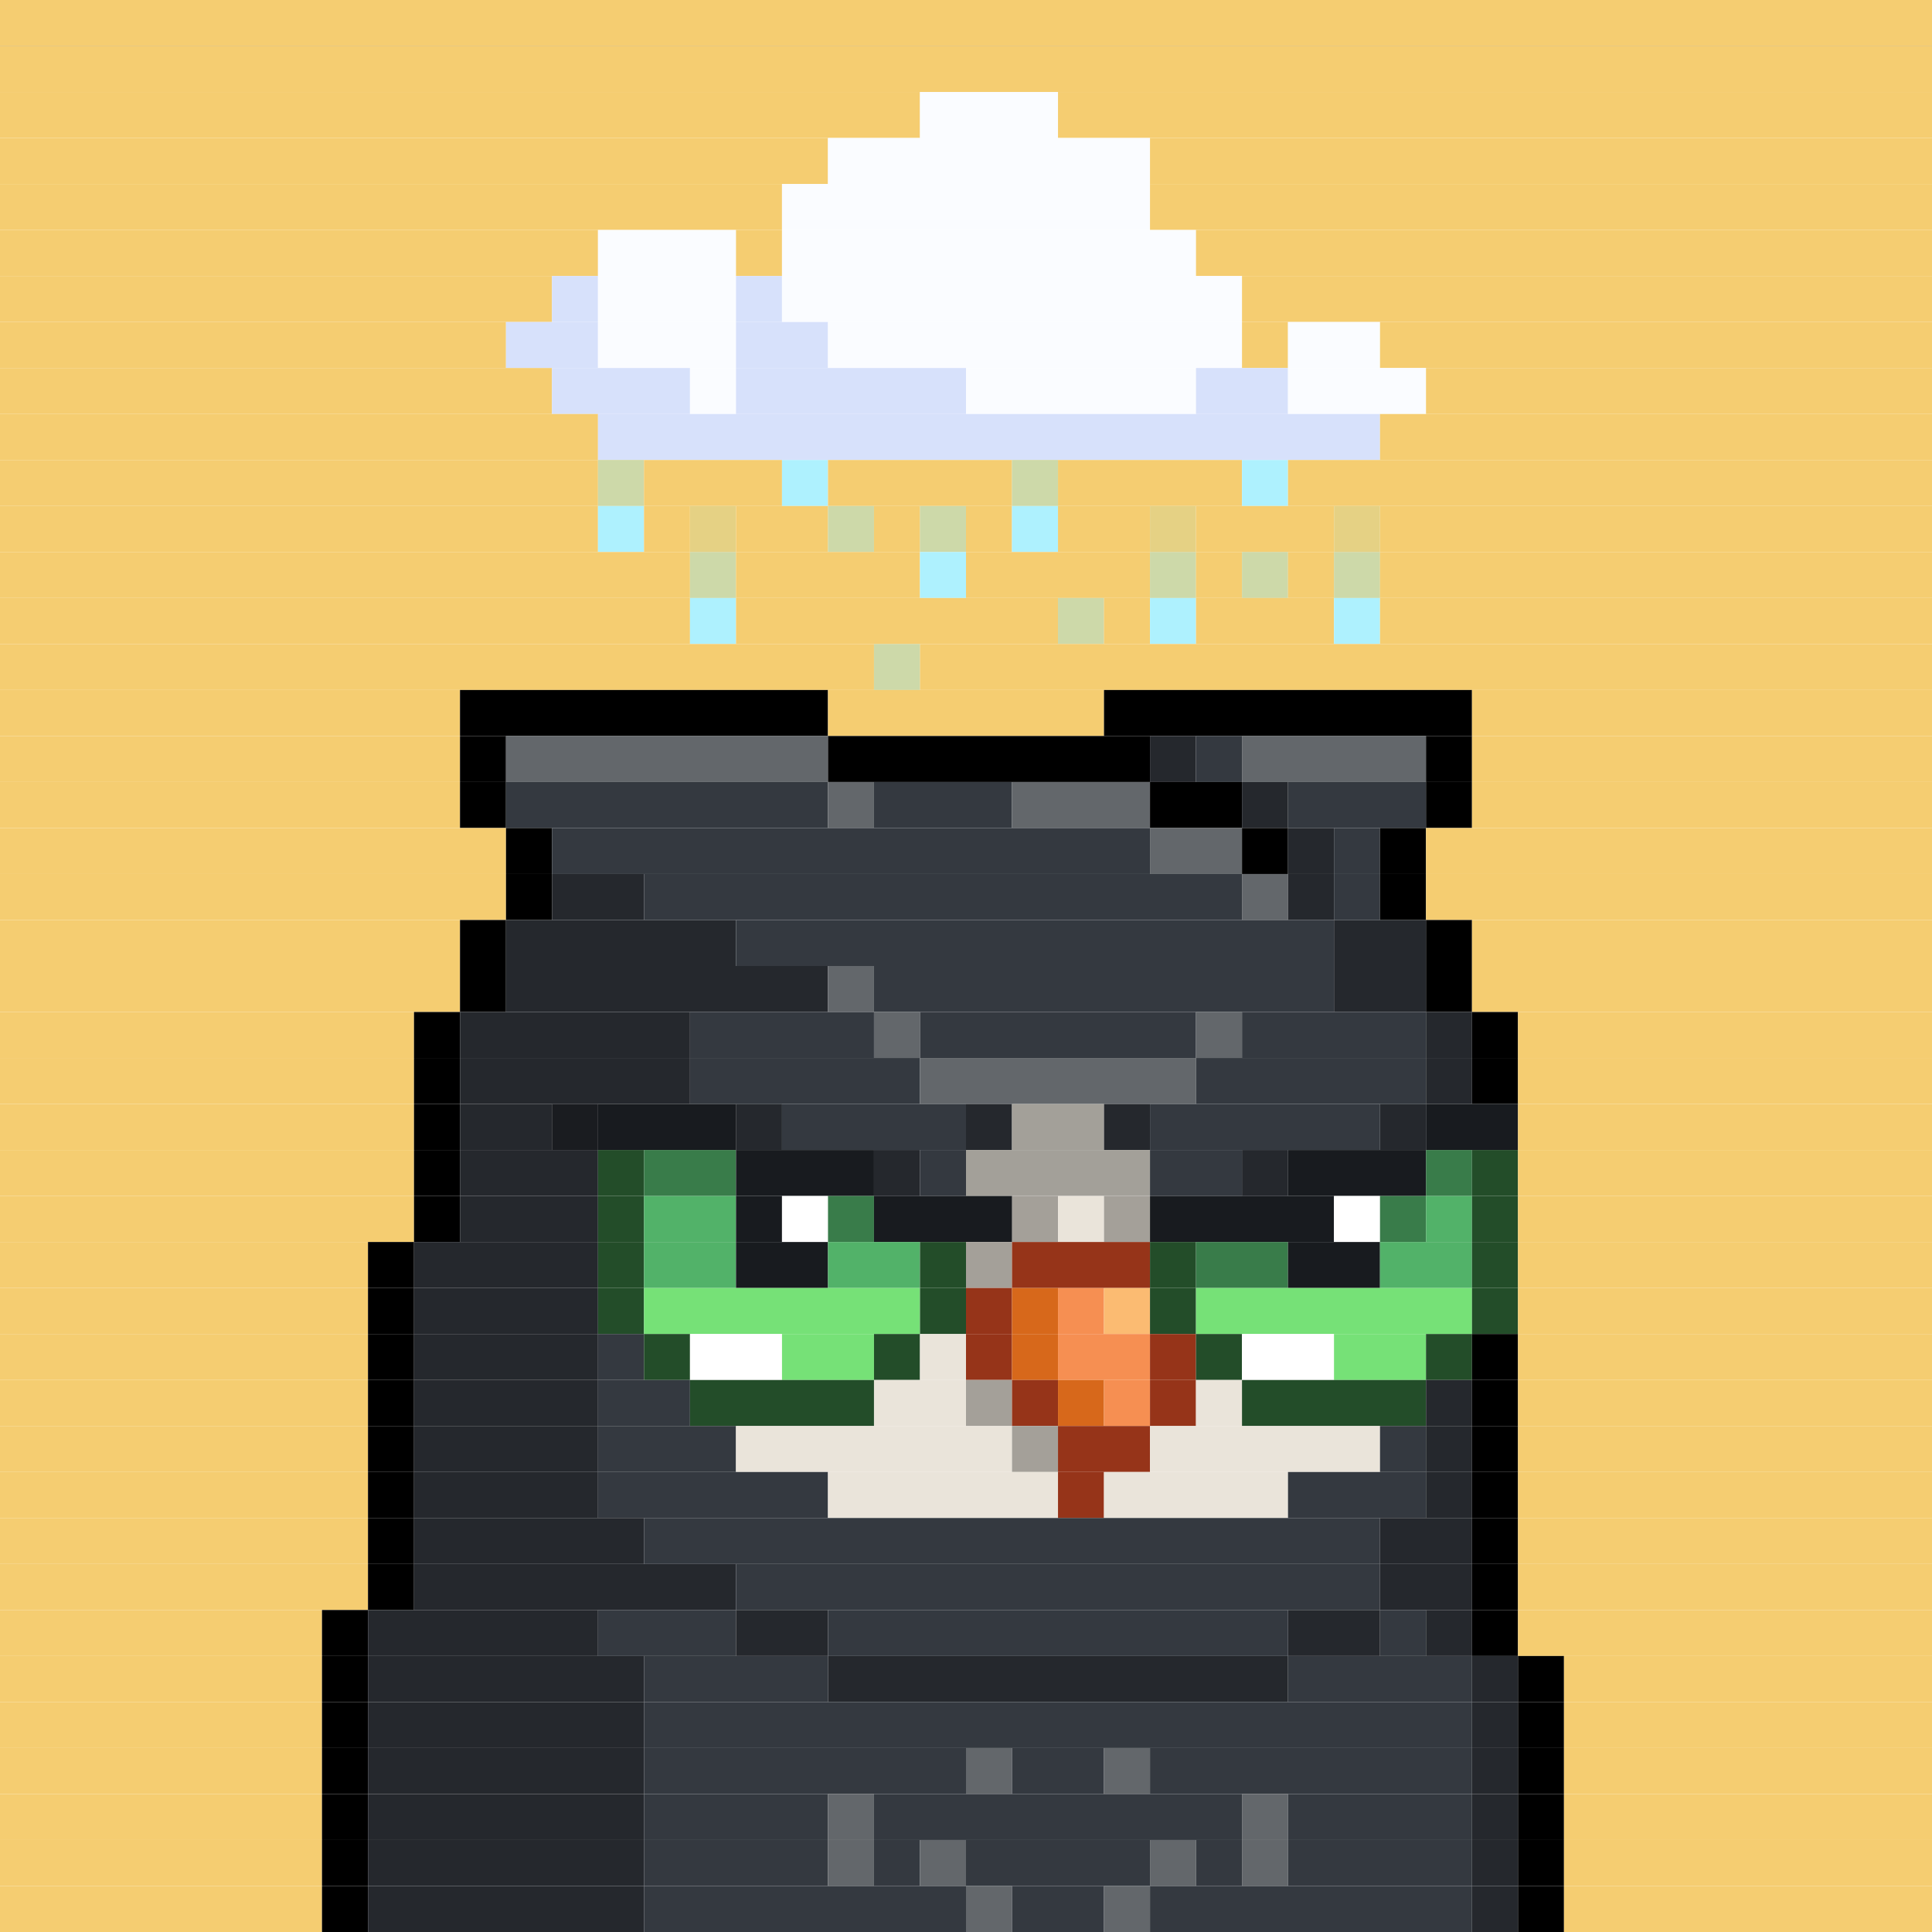 <svg id="bird-svg" xmlns="http://www.w3.org/2000/svg" preserveAspectRatio="xMinYMin meet" viewBox="0 0 42 42"><rect x="0" y="0" width="42" height="42" fill="#808080" stroke="none"/> <rect class='c131' x='0' y='0' width='42'/><rect class='c131' x='0' y='1' width='42'/><rect class='c131' x='0' y='2' width='20'/><rect class='c525' x='20' y='2' width='3'/><rect class='c131' x='23' y='2' width='19'/><rect class='c131' x='0' y='3' width='18'/><rect class='c525' x='18' y='3' width='7'/><rect class='c131' x='25' y='3' width='17'/><rect class='c131' x='0' y='4' width='17'/><rect class='c525' x='17' y='4' width='8'/><rect class='c131' x='25' y='4' width='17'/><rect class='c131' x='0' y='5' width='13'/><rect class='c525' x='13' y='5' width='3'/><rect class='c131' x='16' y='5' width='1'/><rect class='c525' x='17' y='5' width='9'/><rect class='c131' x='26' y='5' width='16'/><rect class='c131' x='0' y='6' width='12'/><rect class='c526' x='12' y='6' width='1'/><rect class='c525' x='13' y='6' width='3'/><rect class='c526' x='16' y='6' width='1'/><rect class='c525' x='17' y='6' width='10'/><rect class='c131' x='27' y='6' width='15'/><rect class='c131' x='0' y='7' width='11'/><rect class='c526' x='11' y='7' width='2'/><rect class='c525' x='13' y='7' width='3'/><rect class='c526' x='16' y='7' width='2'/><rect class='c525' x='18' y='7' width='9'/><rect class='c131' x='27' y='7' width='1'/><rect class='c525' x='28' y='7' width='2'/><rect class='c131' x='30' y='7' width='12'/><rect class='c131' x='0' y='8' width='12'/><rect class='c526' x='12' y='8' width='3'/><rect class='c525' x='15' y='8' width='1'/><rect class='c526' x='16' y='8' width='5'/><rect class='c525' x='21' y='8' width='5'/><rect class='c526' x='26' y='8' width='2'/><rect class='c525' x='28' y='8' width='3'/><rect class='c131' x='31' y='8' width='11'/><rect class='c131' x='0' y='9' width='13'/><rect class='c526' x='13' y='9' width='17'/><rect class='c131' x='30' y='9' width='12'/><rect class='c131' x='13' y='10' width='1'/><rect class='c131' x='0' y='10' width='13'/><rect class='c870' x='13' y='10' width='1'/><rect class='c131' x='14' y='10' width='3'/><rect class='c527' x='17' y='10' width='1'/><rect class='c131' x='22' y='10' width='1'/><rect class='c131' x='18' y='10' width='4'/><rect class='c870' x='22' y='10' width='1'/><rect class='c131' x='23' y='10' width='4'/><rect class='c527' x='27' y='10' width='1'/><rect class='c131' x='28' y='10' width='14'/><rect class='c131' x='0' y='11' width='13'/><rect class='c527' x='13' y='11' width='1'/><rect class='c131' x='15' y='11' width='1'/><rect class='c131' x='14' y='11' width='1'/><rect class='c871' x='15' y='11' width='1'/><rect class='c131' x='18' y='11' width='1'/><rect class='c131' x='16' y='11' width='2'/><rect class='c870' x='18' y='11' width='1'/><rect class='c131' x='20' y='11' width='1'/><rect class='c131' x='19' y='11' width='1'/><rect class='c870' x='20' y='11' width='1'/><rect class='c131' x='21' y='11' width='1'/><rect class='c527' x='22' y='11' width='1'/><rect class='c131' x='25' y='11' width='1'/><rect class='c131' x='23' y='11' width='2'/><rect class='c871' x='25' y='11' width='1'/><rect class='c131' x='29' y='11' width='1'/><rect class='c131' x='26' y='11' width='3'/><rect class='c871' x='29' y='11' width='1'/><rect class='c131' x='30' y='11' width='12'/><rect class='c131' x='15' y='12' width='1'/><rect class='c131' x='0' y='12' width='15'/><rect class='c870' x='15' y='12' width='1'/><rect class='c131' x='16' y='12' width='4'/><rect class='c527' x='20' y='12' width='1'/><rect class='c131' x='25' y='12' width='1'/><rect class='c131' x='21' y='12' width='4'/><rect class='c870' x='25' y='12' width='1'/><rect class='c131' x='27' y='12' width='1'/><rect class='c131' x='26' y='12' width='1'/><rect class='c870' x='27' y='12' width='1'/><rect class='c131' x='29' y='12' width='1'/><rect class='c131' x='28' y='12' width='1'/><rect class='c870' x='29' y='12' width='1'/><rect class='c131' x='30' y='12' width='12'/><rect class='c131' x='0' y='13' width='15'/><rect class='c527' x='15' y='13' width='1'/><rect class='c131' x='23' y='13' width='1'/><rect class='c131' x='16' y='13' width='7'/><rect class='c870' x='23' y='13' width='1'/><rect class='c131' x='24' y='13' width='1'/><rect class='c527' x='25' y='13' width='1'/><rect class='c131' x='26' y='13' width='3'/><rect class='c527' x='29' y='13' width='1'/><rect class='c131' x='30' y='13' width='12'/><rect class='c131' x='19' y='14' width='1'/><rect class='c131' x='0' y='14' width='19'/><rect class='c870' x='19' y='14' width='1'/><rect class='c131' x='20' y='14' width='22'/><rect class='c131' x='0' y='15' width='10'/><rect class='c165' x='10' y='15' width='8'/><rect class='c131' x='18' y='15' width='6'/><rect class='c165' x='24' y='15' width='8'/><rect class='c131' x='32' y='15' width='10'/><rect class='c131' x='0' y='16' width='10'/><rect class='c165' x='10' y='16' width='1'/><rect class='c142' x='11' y='16' width='7'/><rect class='c165' x='18' y='16' width='7'/><rect class='c168' x='25' y='16' width='1'/><rect class='c167' x='26' y='16' width='1'/><rect class='c142' x='27' y='16' width='4'/><rect class='c165' x='31' y='16' width='1'/><rect class='c131' x='32' y='16' width='10'/><rect class='c131' x='0' y='17' width='10'/><rect class='c165' x='10' y='17' width='1'/><rect class='c167' x='11' y='17' width='7'/><rect class='c142' x='18' y='17' width='1'/><rect class='c167' x='19' y='17' width='3'/><rect class='c142' x='22' y='17' width='3'/><rect class='c165' x='25' y='17' width='2'/><rect class='c168' x='27' y='17' width='1'/><rect class='c167' x='28' y='17' width='3'/><rect class='c165' x='31' y='17' width='1'/><rect class='c131' x='32' y='17' width='10'/><rect class='c131' x='0' y='18' width='11'/><rect class='c165' x='11' y='18' width='1'/><rect class='c167' x='12' y='18' width='13'/><rect class='c142' x='25' y='18' width='2'/><rect class='c165' x='27' y='18' width='1'/><rect class='c168' x='28' y='18' width='1'/><rect class='c167' x='29' y='18' width='1'/><rect class='c165' x='30' y='18' width='1'/><rect class='c131' x='31' y='18' width='11'/><rect class='c131' x='0' y='19' width='11'/><rect class='c165' x='11' y='19' width='1'/><rect class='c168' x='12' y='19' width='2'/><rect class='c167' x='14' y='19' width='13'/><rect class='c142' x='27' y='19' width='1'/><rect class='c168' x='28' y='19' width='1'/><rect class='c167' x='29' y='19' width='1'/><rect class='c165' x='30' y='19' width='1'/><rect class='c131' x='31' y='19' width='11'/><rect class='c131' x='0' y='20' width='10'/><rect class='c165' x='10' y='20' width='1'/><rect class='c168' x='11' y='20' width='5'/><rect class='c167' x='16' y='20' width='13'/><rect class='c168' x='29' y='20' width='2'/><rect class='c165' x='31' y='20' width='1'/><rect class='c131' x='32' y='20' width='10'/><rect class='c131' x='0' y='21' width='10'/><rect class='c165' x='10' y='21' width='1'/><rect class='c168' x='11' y='21' width='7'/><rect class='c142' x='18' y='21' width='1'/><rect class='c167' x='19' y='21' width='10'/><rect class='c168' x='29' y='21' width='2'/><rect class='c165' x='31' y='21' width='1'/><rect class='c131' x='32' y='21' width='10'/><rect class='c131' x='0' y='22' width='9'/><rect class='c165' x='9' y='22' width='1'/><rect class='c168' x='10' y='22' width='5'/><rect class='c167' x='15' y='22' width='4'/><rect class='c142' x='19' y='22' width='1'/><rect class='c167' x='20' y='22' width='6'/><rect class='c142' x='26' y='22' width='1'/><rect class='c167' x='27' y='22' width='4'/><rect class='c168' x='31' y='22' width='1'/><rect class='c165' x='32' y='22' width='1'/><rect class='c131' x='33' y='22' width='9'/><rect class='c131' x='0' y='23' width='9'/><rect class='c165' x='9' y='23' width='1'/><rect class='c168' x='10' y='23' width='5'/><rect class='c167' x='15' y='23' width='5'/><rect class='c142' x='20' y='23' width='6'/><rect class='c167' x='26' y='23' width='5'/><rect class='c168' x='31' y='23' width='1'/><rect class='c165' x='32' y='23' width='1'/><rect class='c131' x='33' y='23' width='9'/><rect class='c131' x='0' y='24' width='9'/><rect class='c165' x='9' y='24' width='1'/><rect class='c168' x='12' y='24' width='1'/><rect class='c168' x='10' y='24' width='2'/><rect class='c865' x='12' y='24' width='1'/><rect class='c167' x='16' y='24' width='1'/><rect class='c181' x='13' y='24' width='3'/><rect class='c865' x='16' y='24' width='1'/><rect class='c167' x='17' y='24' width='4'/><rect class='c168' x='21' y='24' width='1'/><rect class='c170' x='22' y='24' width='2'/><rect class='c168' x='24' y='24' width='1'/><rect class='c167' x='30' y='24' width='1'/><rect class='c167' x='25' y='24' width='5'/><rect class='c865' x='30' y='24' width='1'/><rect class='c181' x='31' y='24' width='2'/><rect class='c131' x='33' y='24' width='9'/><rect class='c131' x='0' y='25' width='9'/><rect class='c165' x='9' y='25' width='1'/><rect class='c168' x='10' y='25' width='3'/><rect class='c185' x='13' y='25' width='1'/><rect class='c188' x='14' y='25' width='2'/><rect class='c167' x='19' y='25' width='1'/><rect class='c181' x='16' y='25' width='3'/><rect class='c865' x='19' y='25' width='1'/><rect class='c167' x='20' y='25' width='1'/><rect class='c170' x='21' y='25' width='4'/><rect class='c167' x='27' y='25' width='1'/><rect class='c167' x='25' y='25' width='2'/><rect class='c865' x='27' y='25' width='1'/><rect class='c181' x='28' y='25' width='3'/><rect class='c188' x='31' y='25' width='1'/><rect class='c185' x='32' y='25' width='1'/><rect class='c131' x='33' y='25' width='9'/><rect class='c131' x='0' y='26' width='9'/><rect class='c165' x='9' y='26' width='1'/><rect class='c168' x='10' y='26' width='3'/><rect class='c185' x='13' y='26' width='1'/><rect class='c187' x='14' y='26' width='2'/><rect class='c181' x='16' y='26' width='1'/><rect class='c138' x='17' y='26' width='1'/><rect class='c188' x='18' y='26' width='1'/><rect class='c169' x='22' y='26' width='1'/><rect class='c181' x='19' y='26' width='3'/><rect class='c865' x='22' y='26' width='1'/><rect class='c169' x='24' y='26' width='1'/><rect class='c169' x='23' y='26' width='1'/><rect class='c865' x='24' y='26' width='1'/><rect class='c181' x='25' y='26' width='4'/><rect class='c138' x='29' y='26' width='1'/><rect class='c188' x='30' y='26' width='1'/><rect class='c187' x='31' y='26' width='1'/><rect class='c185' x='32' y='26' width='1'/><rect class='c131' x='33' y='26' width='9'/><rect class='c131' x='0' y='27' width='8'/><rect class='c165' x='8' y='27' width='1'/><rect class='c168' x='9' y='27' width='4'/><rect class='c185' x='13' y='27' width='1'/><rect class='c187' x='14' y='27' width='2'/><rect class='c181' x='16' y='27' width='2'/><rect class='c187' x='18' y='27' width='2'/><rect class='c169' x='21' y='27' width='1'/><rect class='c185' x='20' y='27' width='1'/><rect class='c865' x='21' y='27' width='1'/><rect class='c144' x='22' y='27' width='3'/><rect class='c185' x='25' y='27' width='1'/><rect class='c188' x='26' y='27' width='2'/><rect class='c181' x='28' y='27' width='2'/><rect class='c187' x='30' y='27' width='2'/><rect class='c185' x='32' y='27' width='1'/><rect class='c131' x='33' y='27' width='9'/><rect class='c131' x='0' y='28' width='8'/><rect class='c165' x='8' y='28' width='1'/><rect class='c168' x='9' y='28' width='4'/><rect class='c185' x='13' y='28' width='1'/><rect class='c186' x='14' y='28' width='6'/><rect class='c185' x='20' y='28' width='1'/><rect class='c144' x='21' y='28' width='1'/><rect class='c145' x='22' y='28' width='1'/><rect class='c146' x='23' y='28' width='1'/><rect class='c147' x='24' y='28' width='1'/><rect class='c185' x='25' y='28' width='1'/><rect class='c186' x='26' y='28' width='6'/><rect class='c185' x='32' y='28' width='1'/><rect class='c131' x='33' y='28' width='9'/><rect class='c131' x='0' y='29' width='8'/><rect class='c165' x='8' y='29' width='1'/><rect class='c168' x='9' y='29' width='4'/><rect class='c167' x='13' y='29' width='1'/><rect class='c185' x='14' y='29' width='1'/><rect class='c138' x='15' y='29' width='2'/><rect class='c186' x='17' y='29' width='2'/><rect class='c185' x='19' y='29' width='1'/><rect class='c169' x='20' y='29' width='1'/><rect class='c144' x='21' y='29' width='1'/><rect class='c145' x='22' y='29' width='1'/><rect class='c146' x='23' y='29' width='2'/><rect class='c144' x='25' y='29' width='1'/><rect class='c185' x='26' y='29' width='1'/><rect class='c138' x='27' y='29' width='2'/><rect class='c186' x='29' y='29' width='2'/><rect class='c185' x='31' y='29' width='1'/><rect class='c165' x='32' y='29' width='1'/><rect class='c131' x='33' y='29' width='9'/><rect class='c131' x='0' y='30' width='8'/><rect class='c165' x='8' y='30' width='1'/><rect class='c168' x='9' y='30' width='4'/><rect class='c167' x='13' y='30' width='2'/><rect class='c185' x='15' y='30' width='4'/><rect class='c169' x='21' y='30' width='1'/><rect class='c169' x='19' y='30' width='2'/><rect class='c865' x='21' y='30' width='1'/><rect class='c144' x='22' y='30' width='1'/><rect class='c145' x='23' y='30' width='1'/><rect class='c146' x='24' y='30' width='1'/><rect class='c144' x='25' y='30' width='1'/><rect class='c169' x='26' y='30' width='1'/><rect class='c185' x='27' y='30' width='4'/><rect class='c168' x='31' y='30' width='1'/><rect class='c165' x='32' y='30' width='1'/><rect class='c131' x='33' y='30' width='9'/><rect class='c131' x='0' y='31' width='8'/><rect class='c165' x='8' y='31' width='1'/><rect class='c168' x='9' y='31' width='4'/><rect class='c167' x='13' y='31' width='3'/><rect class='c169' x='22' y='31' width='1'/><rect class='c169' x='16' y='31' width='6'/><rect class='c865' x='22' y='31' width='1'/><rect class='c144' x='23' y='31' width='2'/><rect class='c169' x='25' y='31' width='5'/><rect class='c167' x='30' y='31' width='1'/><rect class='c168' x='31' y='31' width='1'/><rect class='c165' x='32' y='31' width='1'/><rect class='c131' x='33' y='31' width='9'/><rect class='c131' x='0' y='32' width='8'/><rect class='c165' x='8' y='32' width='1'/><rect class='c168' x='9' y='32' width='4'/><rect class='c167' x='13' y='32' width='5'/><rect class='c169' x='18' y='32' width='5'/><rect class='c144' x='23' y='32' width='1'/><rect class='c169' x='24' y='32' width='4'/><rect class='c167' x='28' y='32' width='3'/><rect class='c168' x='31' y='32' width='1'/><rect class='c165' x='32' y='32' width='1'/><rect class='c131' x='33' y='32' width='9'/><rect class='c131' x='0' y='33' width='8'/><rect class='c165' x='8' y='33' width='1'/><rect class='c168' x='9' y='33' width='5'/><rect class='c167' x='14' y='33' width='16'/><rect class='c168' x='30' y='33' width='2'/><rect class='c165' x='32' y='33' width='1'/><rect class='c131' x='33' y='33' width='9'/><rect class='c131' x='0' y='34' width='8'/><rect class='c165' x='8' y='34' width='1'/><rect class='c168' x='9' y='34' width='7'/><rect class='c167' x='16' y='34' width='14'/><rect class='c168' x='30' y='34' width='2'/><rect class='c165' x='32' y='34' width='1'/><rect class='c131' x='33' y='34' width='9'/><rect class='c131' x='0' y='35' width='7'/><rect class='c165' x='7' y='35' width='1'/><rect class='c168' x='8' y='35' width='5'/><rect class='c167' x='13' y='35' width='3'/><rect class='c168' x='16' y='35' width='2'/><rect class='c167' x='18' y='35' width='10'/><rect class='c168' x='28' y='35' width='2'/><rect class='c167' x='30' y='35' width='1'/><rect class='c168' x='31' y='35' width='1'/><rect class='c165' x='32' y='35' width='1'/><rect class='c131' x='33' y='35' width='9'/><rect class='c131' x='0' y='36' width='7'/><rect class='c165' x='7' y='36' width='1'/><rect class='c168' x='8' y='36' width='6'/><rect class='c167' x='14' y='36' width='4'/><rect class='c168' x='18' y='36' width='10'/><rect class='c167' x='28' y='36' width='4'/><rect class='c168' x='32' y='36' width='1'/><rect class='c165' x='33' y='36' width='1'/><rect class='c131' x='34' y='36' width='8'/><rect class='c131' x='0' y='37' width='7'/><rect class='c165' x='7' y='37' width='1'/><rect class='c168' x='8' y='37' width='6'/><rect class='c167' x='14' y='37' width='18'/><rect class='c168' x='32' y='37' width='1'/><rect class='c165' x='33' y='37' width='1'/><rect class='c131' x='34' y='37' width='8'/><rect class='c131' x='0' y='38' width='7'/><rect class='c165' x='7' y='38' width='1'/><rect class='c168' x='8' y='38' width='6'/><rect class='c167' x='14' y='38' width='7'/><rect class='c142' x='21' y='38' width='1'/><rect class='c167' x='22' y='38' width='2'/><rect class='c142' x='24' y='38' width='1'/><rect class='c167' x='25' y='38' width='7'/><rect class='c168' x='32' y='38' width='1'/><rect class='c165' x='33' y='38' width='1'/><rect class='c131' x='34' y='38' width='8'/><rect class='c131' x='0' y='39' width='7'/><rect class='c165' x='7' y='39' width='1'/><rect class='c168' x='8' y='39' width='6'/><rect class='c167' x='14' y='39' width='4'/><rect class='c142' x='18' y='39' width='1'/><rect class='c167' x='19' y='39' width='8'/><rect class='c142' x='27' y='39' width='1'/><rect class='c167' x='28' y='39' width='4'/><rect class='c168' x='32' y='39' width='1'/><rect class='c165' x='33' y='39' width='1'/><rect class='c131' x='34' y='39' width='8'/><rect class='c131' x='0' y='40' width='7'/><rect class='c165' x='7' y='40' width='1'/><rect class='c168' x='8' y='40' width='6'/><rect class='c167' x='14' y='40' width='4'/><rect class='c142' x='18' y='40' width='1'/><rect class='c167' x='19' y='40' width='1'/><rect class='c142' x='20' y='40' width='1'/><rect class='c167' x='21' y='40' width='4'/><rect class='c142' x='25' y='40' width='1'/><rect class='c167' x='26' y='40' width='1'/><rect class='c142' x='27' y='40' width='1'/><rect class='c167' x='28' y='40' width='4'/><rect class='c168' x='32' y='40' width='1'/><rect class='c165' x='33' y='40' width='1'/><rect class='c131' x='34' y='40' width='8'/><rect class='c131' x='0' y='41' width='7'/><rect class='c165' x='7' y='41' width='1'/><rect class='c168' x='8' y='41' width='6'/><rect class='c167' x='14' y='41' width='7'/><rect class='c142' x='21' y='41' width='1'/><rect class='c167' x='22' y='41' width='2'/><rect class='c142' x='24' y='41' width='1'/><rect class='c167' x='25' y='41' width='7'/><rect class='c168' x='32' y='41' width='1'/><rect class='c165' x='33' y='41' width='1'/><rect class='c131' x='34' y='41' width='8'/><style>rect{height:1px;} #bird-svg{shape-rendering: crispedges;} .c131{fill:rgb(245,205,113)}.c138{fill:rgb(255,255,255)}.c142{fill:rgb(99,103,107)}.c144{fill:rgb(150,52,25)}.c145{fill:rgb(215,104,27)}.c146{fill:rgb(246,143,82)}.c147{fill:rgb(251,187,114)}.c165{fill:rgb(0,0,0)}.c167{fill:rgb(52,57,64)}.c168{fill:rgb(37,40,45)}.c169{fill:rgb(234,228,218)}.c170{fill:rgb(163,160,153)}.c181{fill:rgb(24,27,31)}.c185{fill:rgb(35,77,41)}.c186{fill:rgb(118,225,119)}.c187{fill:rgb(82,178,105)}.c188{fill:rgb(57,124,74)}.c525{fill:rgb(250,252,255)}.c526{fill:rgb(215,225,251)}.c527{fill:rgb(174,241,254)}.c865{fill:rgba(0,0,0,0.30)}.c870{fill:rgba(146,235,252,0.40)}.c871{fill:rgba(135,234,254,0.14)}</style></svg>